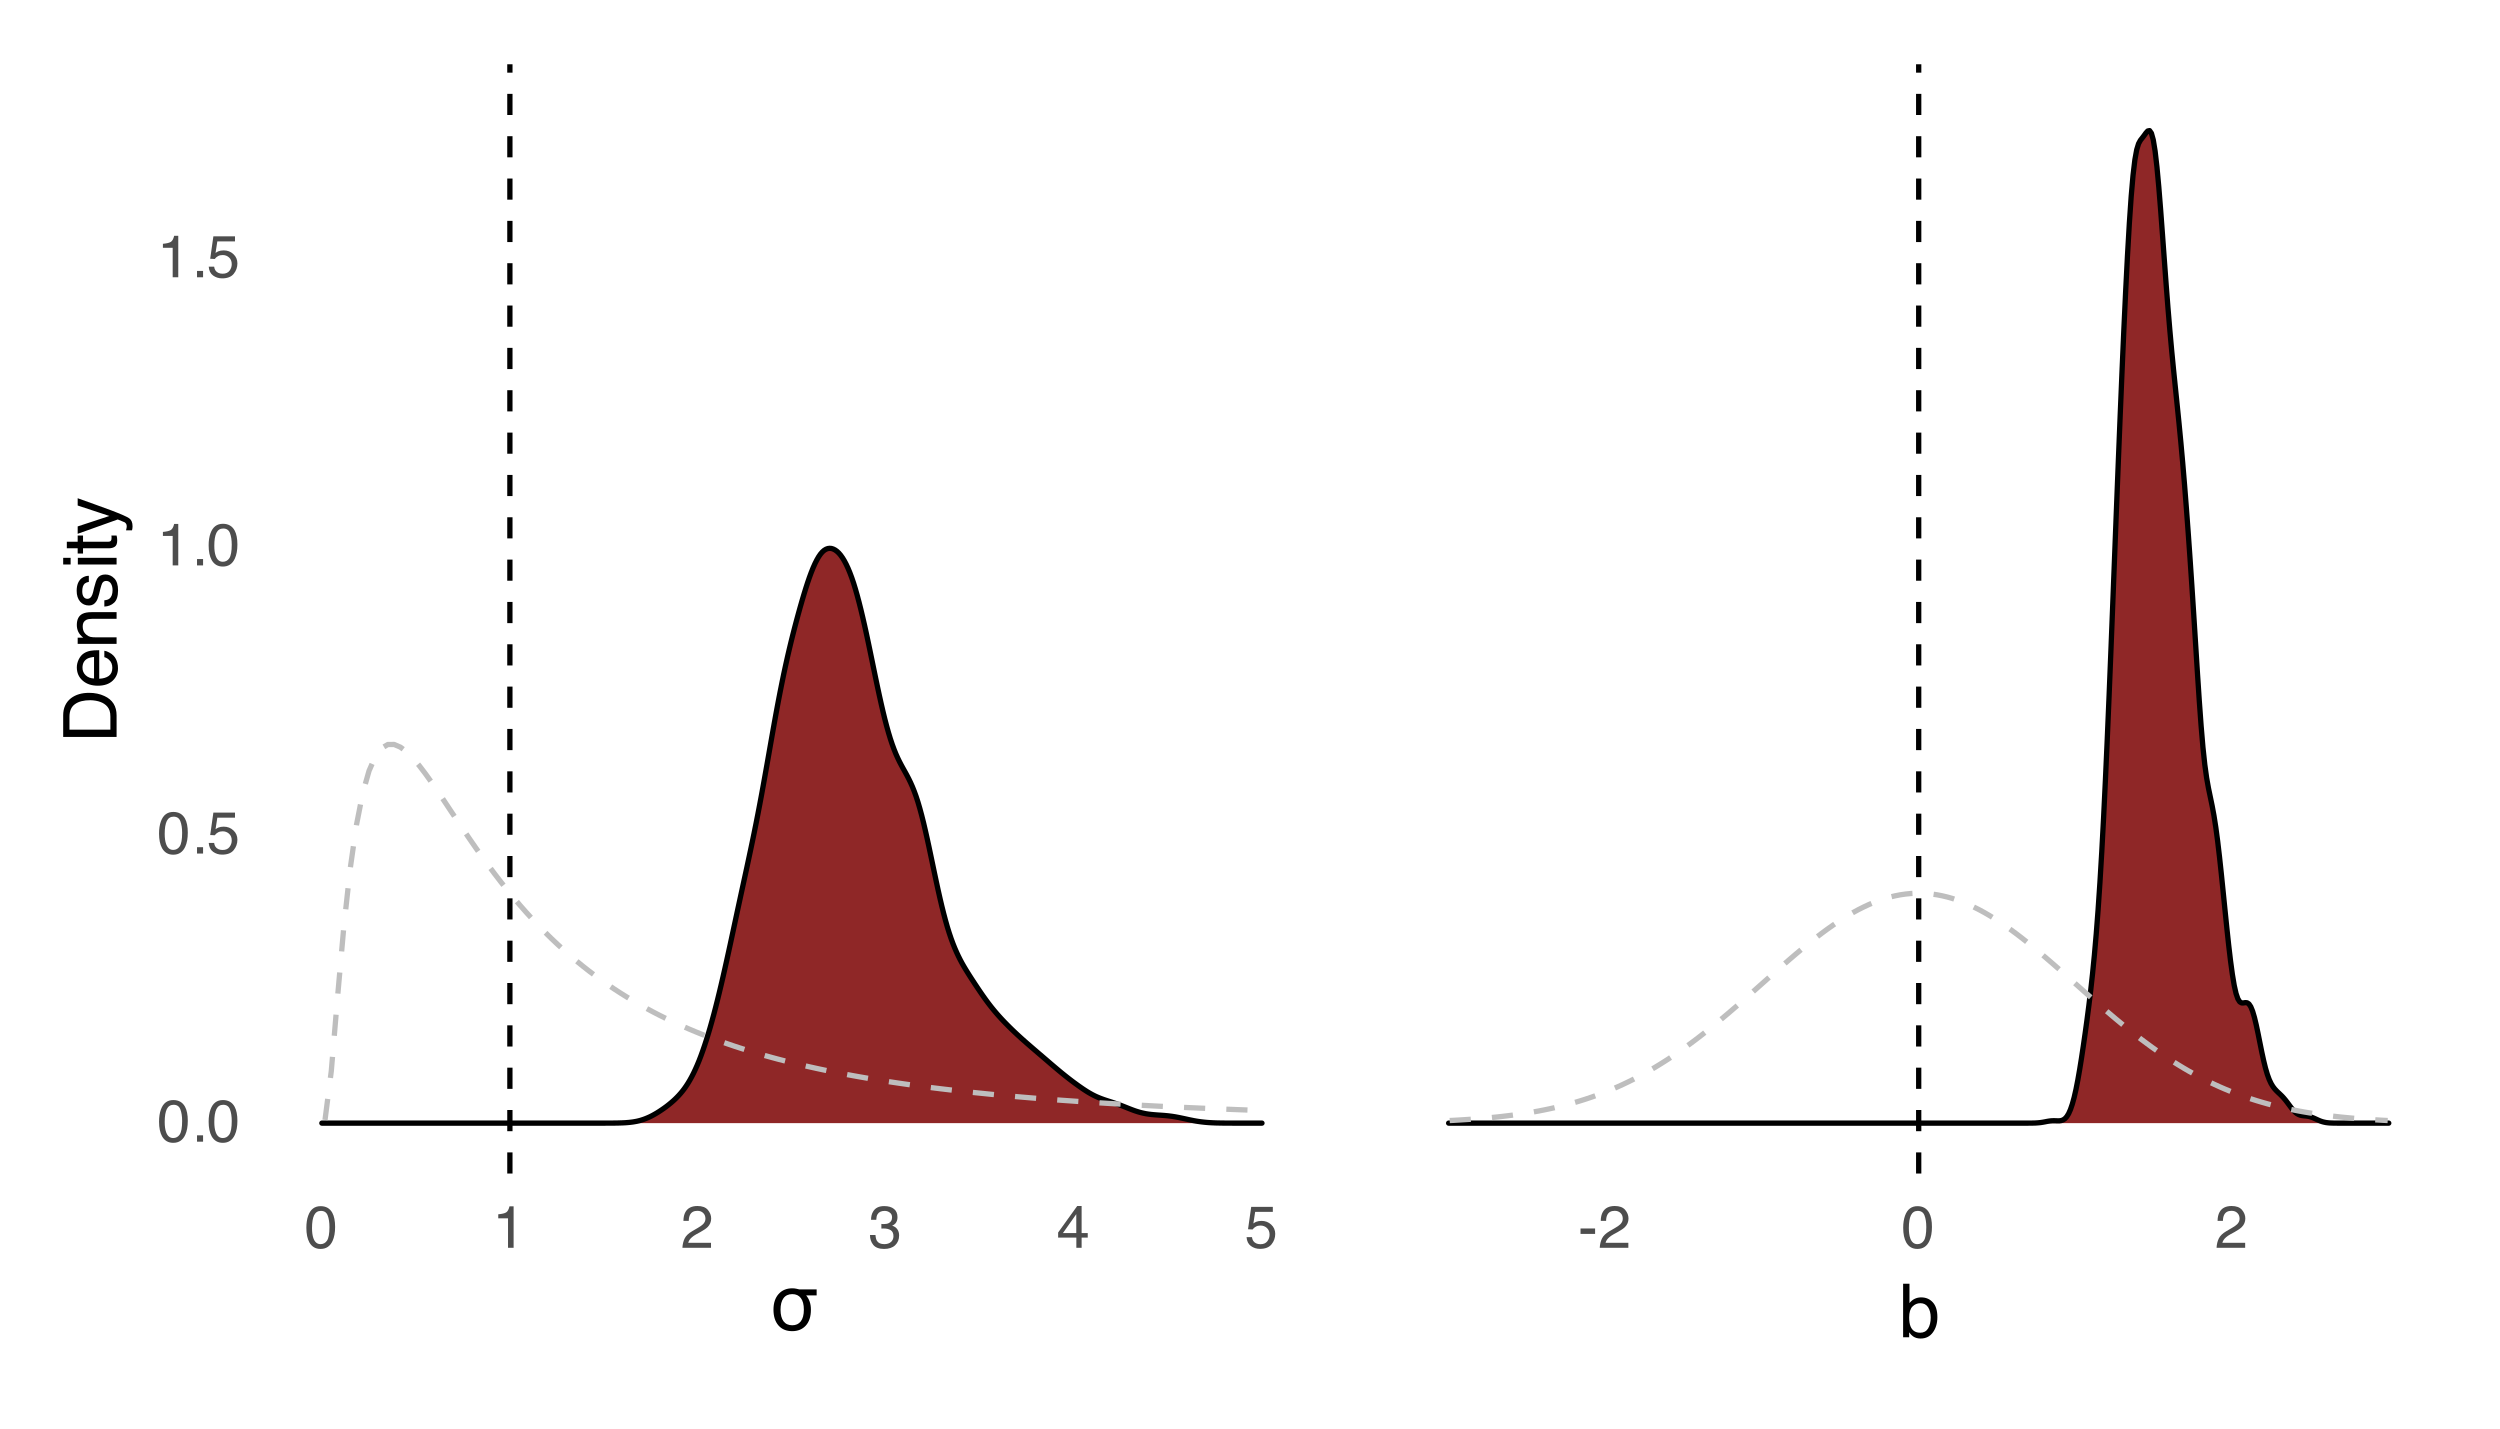 <?xml version="1.0" encoding="UTF-8"?>
<svg xmlns="http://www.w3.org/2000/svg" xmlns:xlink="http://www.w3.org/1999/xlink" width="504pt" height="288pt" viewBox="0 0 504 288" version="1.1">
<defs>
<g>
<symbol overflow="visible" id="glyph0-0">
<path style="stroke:none;" d="M 0.391 0 L 0.391 -8.609 L 7.219 -8.609 L 7.219 0 Z M 6.141 -1.078 L 6.141 -7.531 L 1.469 -7.531 L 1.469 -1.078 Z M 6.141 -1.078 "/>
</symbol>
<symbol overflow="visible" id="glyph0-1">
<path style="stroke:none;" d="M 3.25 -8.391 C 4.332 -8.391 5.117 -7.941 5.609 -7.047 C 5.984 -6.359 6.172 -5.41 6.172 -4.203 C 6.172 -3.066 6 -2.125 5.656 -1.375 C 5.164 -0.301 4.359 0.234 3.234 0.234 C 2.234 0.234 1.484 -0.203 0.984 -1.078 C 0.578 -1.816 0.375 -2.801 0.375 -4.031 C 0.375 -4.977 0.5 -5.797 0.75 -6.484 C 1.207 -7.754 2.039 -8.391 3.25 -8.391 Z M 3.234 -0.734 C 3.785 -0.734 4.223 -0.973 4.547 -1.453 C 4.867 -1.941 5.031 -2.848 5.031 -4.172 C 5.031 -5.117 4.91 -5.898 4.672 -6.516 C 4.441 -7.129 3.988 -7.438 3.312 -7.438 C 2.688 -7.438 2.227 -7.145 1.938 -6.562 C 1.656 -5.977 1.516 -5.117 1.516 -3.984 C 1.516 -3.129 1.609 -2.441 1.797 -1.922 C 2.078 -1.129 2.555 -0.734 3.234 -0.734 Z M 3.234 -0.734 "/>
</symbol>
<symbol overflow="visible" id="glyph0-2">
<path style="stroke:none;" d="M 1.031 -1.281 L 2.25 -1.281 L 2.25 0 L 1.031 0 Z M 1.031 -1.281 "/>
</symbol>
<symbol overflow="visible" id="glyph0-3">
<path style="stroke:none;" d="M 1.484 -2.141 C 1.555 -1.535 1.836 -1.117 2.328 -0.891 C 2.578 -0.773 2.863 -0.719 3.188 -0.719 C 3.812 -0.719 4.273 -0.914 4.578 -1.312 C 4.879 -1.707 5.031 -2.148 5.031 -2.641 C 5.031 -3.223 4.848 -3.676 4.484 -4 C 4.129 -4.32 3.703 -4.484 3.203 -4.484 C 2.836 -4.484 2.523 -4.41 2.266 -4.266 C 2.004 -4.129 1.785 -3.938 1.609 -3.688 L 0.688 -3.734 L 1.328 -8.25 L 5.688 -8.25 L 5.688 -7.234 L 2.125 -7.234 L 1.766 -4.906 C 1.961 -5.051 2.148 -5.16 2.328 -5.234 C 2.641 -5.359 3 -5.422 3.406 -5.422 C 4.176 -5.422 4.828 -5.172 5.359 -4.672 C 5.898 -4.18 6.172 -3.555 6.172 -2.797 C 6.172 -2.004 5.922 -1.301 5.422 -0.688 C 4.93 -0.082 4.148 0.219 3.078 0.219 C 2.398 0.219 1.797 0.023 1.266 -0.359 C 0.742 -0.742 0.453 -1.336 0.391 -2.141 Z M 1.484 -2.141 "/>
</symbol>
<symbol overflow="visible" id="glyph0-4">
<path style="stroke:none;" d="M 1.156 -5.938 L 1.156 -6.75 C 1.914 -6.82 2.441 -6.945 2.734 -7.125 C 3.035 -7.301 3.266 -7.711 3.422 -8.359 L 4.25 -8.359 L 4.25 0 L 3.125 0 L 3.125 -5.938 Z M 1.156 -5.938 "/>
</symbol>
<symbol overflow="visible" id="glyph0-5">
<path style="stroke:none;" d="M 0.375 0 C 0.414 -0.719 0.566 -1.344 0.828 -1.875 C 1.086 -2.414 1.594 -2.906 2.344 -3.344 L 3.469 -4 C 3.969 -4.289 4.32 -4.539 4.531 -4.75 C 4.852 -5.07 5.016 -5.441 5.016 -5.859 C 5.016 -6.348 4.863 -6.734 4.562 -7.016 C 4.27 -7.305 3.883 -7.453 3.406 -7.453 C 2.676 -7.453 2.176 -7.18 1.906 -6.641 C 1.75 -6.336 1.664 -5.93 1.656 -5.422 L 0.578 -5.422 C 0.586 -6.148 0.723 -6.742 0.984 -7.203 C 1.441 -8.016 2.25 -8.422 3.406 -8.422 C 4.363 -8.422 5.062 -8.16 5.5 -7.641 C 5.945 -7.117 6.172 -6.539 6.172 -5.906 C 6.172 -5.238 5.938 -4.664 5.469 -4.188 C 5.195 -3.906 4.707 -3.566 4 -3.172 L 3.188 -2.734 C 2.812 -2.523 2.516 -2.32 2.297 -2.125 C 1.898 -1.789 1.648 -1.414 1.547 -1 L 6.141 -1 L 6.141 0 Z M 0.375 0 "/>
</symbol>
<symbol overflow="visible" id="glyph0-6">
<path style="stroke:none;" d="M 3.125 0.234 C 2.125 0.234 1.398 -0.035 0.953 -0.578 C 0.504 -1.129 0.281 -1.797 0.281 -2.578 L 1.391 -2.578 C 1.43 -2.035 1.531 -1.641 1.688 -1.391 C 1.969 -0.953 2.461 -0.734 3.172 -0.734 C 3.734 -0.734 4.18 -0.879 4.516 -1.172 C 4.848 -1.473 5.016 -1.859 5.016 -2.328 C 5.016 -2.898 4.836 -3.301 4.484 -3.531 C 4.129 -3.77 3.641 -3.891 3.016 -3.891 C 2.941 -3.891 2.867 -3.883 2.797 -3.875 C 2.723 -3.875 2.648 -3.875 2.578 -3.875 L 2.578 -4.812 C 2.691 -4.789 2.785 -4.781 2.859 -4.781 C 2.93 -4.781 3.008 -4.781 3.094 -4.781 C 3.488 -4.781 3.812 -4.844 4.062 -4.969 C 4.508 -5.188 4.734 -5.578 4.734 -6.141 C 4.734 -6.555 4.582 -6.875 4.281 -7.094 C 3.988 -7.32 3.645 -7.438 3.25 -7.438 C 2.551 -7.438 2.066 -7.203 1.797 -6.734 C 1.648 -6.484 1.566 -6.117 1.547 -5.641 L 0.5 -5.641 C 0.5 -6.266 0.625 -6.797 0.875 -7.234 C 1.301 -8.016 2.055 -8.406 3.141 -8.406 C 3.992 -8.406 4.656 -8.211 5.125 -7.828 C 5.594 -7.453 5.828 -6.898 5.828 -6.172 C 5.828 -5.66 5.691 -5.242 5.422 -4.922 C 5.242 -4.723 5.02 -4.566 4.75 -4.453 C 5.188 -4.328 5.531 -4.094 5.781 -3.75 C 6.031 -3.406 6.156 -2.984 6.156 -2.484 C 6.156 -1.68 5.891 -1.023 5.359 -0.516 C 4.836 -0.016 4.094 0.234 3.125 0.234 Z M 3.125 0.234 "/>
</symbol>
<symbol overflow="visible" id="glyph0-7">
<path style="stroke:none;" d="M 3.969 -2.969 L 3.969 -6.781 L 1.281 -2.969 Z M 3.984 0 L 3.984 -2.047 L 0.312 -2.047 L 0.312 -3.078 L 4.156 -8.422 L 5.047 -8.422 L 5.047 -2.969 L 6.281 -2.969 L 6.281 -2.047 L 5.047 -2.047 L 5.047 0 Z M 3.984 0 "/>
</symbol>
<symbol overflow="visible" id="glyph0-8">
<path style="stroke:none;" d="M 0.5 -3.891 L 3.438 -3.891 L 3.438 -2.797 L 0.5 -2.797 Z M 0.5 -3.891 "/>
</symbol>
<symbol overflow="visible" id="glyph1-0">
<path style="stroke:none;" d="M 1.875 0 L 1.875 -11.25 L 13.125 -11.25 L 13.125 0 Z M 2.812 -0.938 L 12.188 -0.938 L 12.188 -10.312 L 2.812 -10.312 Z M 2.812 -0.938 "/>
</symbol>
<symbol overflow="visible" id="glyph1-1">
<path style="stroke:none;" d="M 8.328 -4.094 C 8.328 -2.719 7.984 -1.648 7.297 -0.891 C 6.609 -0.141 5.695 0.234 4.562 0.234 C 3.383 0.234 2.457 -0.148 1.781 -0.922 C 1.113 -1.703 0.781 -2.758 0.781 -4.094 C 0.781 -5.426 1.125 -6.477 1.812 -7.25 C 2.5 -8.02 3.422 -8.406 4.578 -8.406 C 4.848 -8.406 5.109 -8.379 5.359 -8.328 C 5.617 -8.273 5.82 -8.227 5.969 -8.188 L 9.484 -8.188 L 9.484 -6.969 L 7.375 -6.969 C 7.676 -6.613 7.91 -6.195 8.078 -5.719 C 8.242 -5.25 8.328 -4.707 8.328 -4.094 Z M 6.906 -4.094 C 6.906 -5.133 6.703 -5.914 6.297 -6.438 C 5.898 -6.969 5.328 -7.234 4.578 -7.234 C 3.797 -7.234 3.203 -6.957 2.797 -6.406 C 2.398 -5.863 2.203 -5.094 2.203 -4.094 C 2.203 -3.07 2.406 -2.289 2.812 -1.75 C 3.219 -1.219 3.801 -0.953 4.562 -0.953 C 5.301 -0.953 5.875 -1.211 6.281 -1.734 C 6.695 -2.266 6.906 -3.051 6.906 -4.094 Z M 6.906 -4.094 "/>
</symbol>
<symbol overflow="visible" id="glyph2-0">
<path style="stroke:none;" d="M 0 -0.484 L -10.766 -0.484 L -10.766 -9.031 L 0 -9.031 Z M -1.344 -7.672 L -9.406 -7.672 L -9.406 -1.828 L -1.344 -1.828 Z M -1.344 -7.672 "/>
</symbol>
<symbol overflow="visible" id="glyph2-1">
<path style="stroke:none;" d="M -1.25 -5.281 C -1.25 -5.77 -1.301 -6.172 -1.406 -6.484 C -1.594 -7.055 -1.957 -7.52 -2.5 -7.875 C -2.938 -8.164 -3.492 -8.375 -4.172 -8.5 C -4.578 -8.57 -4.953 -8.609 -5.297 -8.609 C -6.629 -8.609 -7.66 -8.344 -8.391 -7.812 C -9.129 -7.289 -9.5 -6.441 -9.5 -5.266 L -9.5 -2.672 L -1.25 -2.672 Z M -10.766 -1.203 L -10.766 -5.562 C -10.766 -7.039 -10.238 -8.191 -9.188 -9.016 C -8.238 -9.734 -7.023 -10.094 -5.547 -10.094 C -4.398 -10.094 -3.367 -9.879 -2.453 -9.453 C -0.816 -8.703 0 -7.398 0 -5.547 L 0 -1.203 Z M -10.766 -1.203 "/>
</symbol>
<symbol overflow="visible" id="glyph2-2">
<path style="stroke:none;" d="M -8.016 -4.234 C -8.016 -4.785 -7.883 -5.32 -7.625 -5.844 C -7.363 -6.375 -7.023 -6.773 -6.609 -7.047 C -6.211 -7.305 -5.754 -7.484 -5.234 -7.578 C -4.867 -7.648 -4.289 -7.688 -3.5 -7.688 L -3.5 -1.938 C -2.707 -1.969 -2.066 -2.156 -1.578 -2.5 C -1.098 -2.852 -0.859 -3.398 -0.859 -4.141 C -0.859 -4.828 -1.086 -5.375 -1.547 -5.781 C -1.805 -6.02 -2.113 -6.188 -2.469 -6.281 L -2.469 -7.578 C -2.176 -7.547 -1.852 -7.43 -1.5 -7.234 C -1.145 -7.047 -0.852 -6.832 -0.625 -6.594 C -0.238 -6.188 0.02 -5.691 0.156 -5.109 C 0.238 -4.785 0.281 -4.426 0.281 -4.031 C 0.281 -3.051 -0.07 -2.223 -0.781 -1.547 C -1.5 -0.867 -2.492 -0.531 -3.766 -0.531 C -5.023 -0.531 -6.047 -0.867 -6.828 -1.547 C -7.617 -2.234 -8.016 -3.129 -8.016 -4.234 Z M -4.547 -6.328 C -5.117 -6.273 -5.578 -6.156 -5.922 -5.969 C -6.555 -5.602 -6.875 -5 -6.875 -4.156 C -6.875 -3.551 -6.656 -3.039 -6.219 -2.625 C -5.781 -2.219 -5.223 -2.004 -4.547 -1.984 Z M -8.031 -4.109 Z M -8.031 -4.109 "/>
</symbol>
<symbol overflow="visible" id="glyph2-3">
<path style="stroke:none;" d="M -7.844 -0.969 L -7.844 -2.219 L -6.734 -2.219 C -7.191 -2.594 -7.52 -2.984 -7.719 -3.391 C -7.914 -3.805 -8.016 -4.27 -8.016 -4.781 C -8.016 -5.895 -7.629 -6.645 -6.859 -7.031 C -6.43 -7.25 -5.82 -7.359 -5.031 -7.359 L 0 -7.359 L 0 -6.016 L -4.938 -6.016 C -5.414 -6.016 -5.801 -5.945 -6.094 -5.812 C -6.582 -5.57 -6.828 -5.145 -6.828 -4.531 C -6.828 -4.219 -6.797 -3.961 -6.734 -3.766 C -6.629 -3.398 -6.414 -3.082 -6.094 -2.812 C -5.832 -2.594 -5.562 -2.445 -5.281 -2.375 C -5.008 -2.312 -4.617 -2.281 -4.109 -2.281 L 0 -2.281 L 0 -0.969 Z M -8.031 -4.062 Z M -8.031 -4.062 "/>
</symbol>
<symbol overflow="visible" id="glyph2-4">
<path style="stroke:none;" d="M -2.469 -1.75 C -2.02 -1.789 -1.68 -1.898 -1.453 -2.078 C -1.023 -2.41 -0.812 -2.988 -0.812 -3.812 C -0.812 -4.301 -0.914 -4.727 -1.125 -5.094 C -1.344 -5.469 -1.672 -5.656 -2.109 -5.656 C -2.453 -5.656 -2.711 -5.504 -2.891 -5.203 C -2.992 -5.016 -3.117 -4.641 -3.266 -4.078 L -3.516 -3.031 C -3.68 -2.363 -3.867 -1.867 -4.078 -1.547 C -4.43 -0.984 -4.926 -0.703 -5.562 -0.703 C -6.301 -0.703 -6.898 -0.969 -7.359 -1.5 C -7.816 -2.039 -8.047 -2.758 -8.047 -3.656 C -8.047 -4.844 -7.703 -5.695 -7.016 -6.219 C -6.566 -6.539 -6.094 -6.695 -5.594 -6.688 L -5.594 -5.453 C -5.883 -5.422 -6.156 -5.316 -6.406 -5.141 C -6.75 -4.836 -6.922 -4.312 -6.922 -3.562 C -6.922 -3.062 -6.82 -2.68 -6.625 -2.422 C -6.438 -2.172 -6.188 -2.047 -5.875 -2.047 C -5.539 -2.047 -5.27 -2.211 -5.062 -2.547 C -4.938 -2.742 -4.828 -3.031 -4.734 -3.406 L -4.531 -4.281 C -4.301 -5.227 -4.078 -5.863 -3.859 -6.188 C -3.523 -6.695 -2.992 -6.953 -2.266 -6.953 C -1.566 -6.953 -0.961 -6.688 -0.453 -6.156 C 0.047 -5.633 0.297 -4.832 0.297 -3.75 C 0.297 -2.582 0.031 -1.754 -0.5 -1.266 C -1.031 -0.773 -1.688 -0.516 -2.469 -0.484 Z M -8.031 -3.703 Z M -8.031 -3.703 "/>
</symbol>
<symbol overflow="visible" id="glyph2-5">
<path style="stroke:none;" d="M -7.812 -0.969 L -7.812 -2.312 L 0 -2.312 L 0 -0.969 Z M -10.766 -0.969 L -10.766 -2.312 L -9.266 -2.312 L -9.266 -0.969 Z M -10.766 -0.969 "/>
</symbol>
<symbol overflow="visible" id="glyph2-6">
<path style="stroke:none;" d="M -10.031 -1.234 L -10.031 -2.562 L -7.844 -2.562 L -7.844 -3.812 L -6.766 -3.812 L -6.766 -2.562 L -1.641 -2.562 C -1.367 -2.562 -1.188 -2.656 -1.094 -2.844 C -1.039 -2.945 -1.016 -3.117 -1.016 -3.359 C -1.016 -3.422 -1.016 -3.488 -1.016 -3.562 C -1.023 -3.633 -1.035 -3.719 -1.047 -3.812 L 0 -3.812 C 0.039 -3.664 0.07 -3.508 0.094 -3.344 C 0.113 -3.176 0.125 -3 0.125 -2.812 C 0.125 -2.195 -0.031 -1.781 -0.344 -1.562 C -0.664 -1.344 -1.078 -1.234 -1.578 -1.234 L -6.766 -1.234 L -6.766 -0.172 L -7.844 -0.172 L -7.844 -1.234 Z M -10.031 -1.234 "/>
</symbol>
<symbol overflow="visible" id="glyph2-7">
<path style="stroke:none;" d="M -7.844 -5.859 L -7.844 -7.328 C -7.344 -7.141 -6.195 -6.727 -4.406 -6.094 C -3.051 -5.613 -1.953 -5.211 -1.109 -4.891 C 0.891 -4.129 2.109 -3.594 2.547 -3.281 C 2.992 -2.969 3.219 -2.426 3.219 -1.656 C 3.219 -1.477 3.207 -1.336 3.188 -1.234 C 3.176 -1.129 3.148 -1.004 3.109 -0.859 L 1.906 -0.859 C 1.969 -1.086 2.004 -1.254 2.016 -1.359 C 2.035 -1.461 2.047 -1.555 2.047 -1.641 C 2.047 -1.879 2.004 -2.055 1.922 -2.172 C 1.848 -2.285 1.754 -2.383 1.641 -2.469 C 1.598 -2.488 1.395 -2.57 1.031 -2.719 C 0.664 -2.875 0.398 -2.984 0.234 -3.047 L -7.844 -0.156 L -7.844 -1.641 L -1.453 -3.75 Z M -8.031 -3.75 Z M -8.031 -3.75 "/>
</symbol>
<symbol overflow="visible" id="glyph3-0">
<path style="stroke:none;" d="M 0.484 0 L 0.484 -10.766 L 9.031 -10.766 L 9.031 0 Z M 7.672 -1.344 L 7.672 -9.406 L 1.828 -9.406 L 1.828 -1.344 Z M 7.672 -1.344 "/>
</symbol>
<symbol overflow="visible" id="glyph3-1">
<path style="stroke:none;" d="M 0.859 -10.797 L 2.141 -10.797 L 2.141 -6.891 C 2.43 -7.266 2.773 -7.551 3.172 -7.75 C 3.578 -7.945 4.016 -8.047 4.484 -8.047 C 5.461 -8.047 6.254 -7.707 6.859 -7.031 C 7.461 -6.363 7.766 -5.379 7.766 -4.078 C 7.766 -2.836 7.461 -1.805 6.859 -0.984 C 6.266 -0.16 5.438 0.25 4.375 0.25 C 3.781 0.25 3.273 0.102 2.859 -0.188 C 2.617 -0.352 2.359 -0.625 2.078 -1 L 2.078 0 L 0.859 0 Z M 4.297 -0.922 C 5.004 -0.922 5.535 -1.203 5.891 -1.766 C 6.242 -2.328 6.422 -3.07 6.422 -4 C 6.422 -4.832 6.242 -5.52 5.891 -6.062 C 5.535 -6.602 5.016 -6.875 4.328 -6.875 C 3.723 -6.875 3.195 -6.648 2.75 -6.203 C 2.301 -5.754 2.078 -5.02 2.078 -4 C 2.078 -3.27 2.164 -2.676 2.344 -2.219 C 2.695 -1.352 3.348 -0.922 4.297 -0.922 Z M 4.297 -0.922 "/>
</symbol>
</g>
<clipPath id="clip1">
  <path d="M 102 12.953 L 104 12.953 L 104 236.59 L 102 236.59 Z M 102 12.953 "/>
</clipPath>
<clipPath id="clip2">
  <path d="M 386 12.953 L 388 12.953 L 388 236.59 L 386 236.59 Z M 386 12.953 "/>
</clipPath>
</defs>
<g id="surface119">
<rect x="0" y="0" width="504" height="288" style="fill:rgb(100%,100%,100%);fill-opacity:1;stroke:none;"/>
<rect x="0" y="0" width="504" height="288" style="fill:rgb(100%,100%,100%);fill-opacity:1;stroke:none;"/>
<path style="fill:none;stroke-width:1.067;stroke-linecap:round;stroke-linejoin:round;stroke:rgb(100%,100%,100%);stroke-opacity:1;stroke-miterlimit:10;" d="M 0 288 L 504 288 L 504 0 L 0 0 Z M 0 288 "/>
<g clip-path="url(#clip1)" clip-rule="nonzero">
<path style="fill:none;stroke-width:1.067;stroke-linecap:butt;stroke-linejoin:round;stroke:rgb(0%,0%,0%);stroke-opacity:1;stroke-dasharray:4.268,4.268;stroke-miterlimit:10;" d="M 102.793 236.586 L 102.793 12.953 "/>
</g>
<path style=" stroke:none;fill-rule:nonzero;fill:rgb(56.078%,15.294%,15.294%);fill-opacity:1;" d="M 64.887 226.422 L 122.004 226.422 L 122.375 226.418 L 123.117 226.418 L 124.23 226.406 L 124.602 226.398 L 125.344 226.375 L 125.715 226.359 L 126.086 226.34 L 126.457 226.312 L 126.828 226.281 L 127.199 226.238 L 127.57 226.191 L 127.941 226.129 L 128.312 226.062 L 128.684 225.977 L 129.055 225.883 L 129.422 225.77 L 129.793 225.648 L 130.164 225.508 L 130.535 225.355 L 130.906 225.191 L 131.277 225.012 L 131.648 224.816 L 132.02 224.609 L 132.391 224.391 L 132.762 224.16 L 133.133 223.918 L 133.504 223.668 L 133.875 223.41 L 134.246 223.141 L 134.617 222.859 L 134.988 222.562 L 135.359 222.254 L 135.73 221.93 L 136.102 221.586 L 136.469 221.223 L 136.84 220.836 L 137.211 220.418 L 137.582 219.973 L 137.953 219.488 L 138.324 218.957 L 138.695 218.387 L 139.066 217.766 L 139.438 217.094 L 139.809 216.371 L 140.18 215.59 L 140.551 214.754 L 140.922 213.859 L 141.293 212.895 L 141.664 211.871 L 142.035 210.793 L 142.406 209.652 L 142.777 208.457 L 143.148 207.207 L 143.516 205.902 L 143.887 204.547 L 144.258 203.133 L 144.629 201.668 L 145 200.156 L 145.371 198.602 L 145.742 197.012 L 146.113 195.383 L 146.484 193.723 L 146.855 192.035 L 147.227 190.332 L 147.969 186.887 L 148.711 183.434 L 149.453 180.004 L 149.824 178.297 L 150.195 176.594 L 150.566 174.887 L 150.934 173.164 L 151.305 171.426 L 151.676 169.66 L 152.047 167.859 L 152.418 166.02 L 152.789 164.129 L 153.16 162.195 L 153.531 160.211 L 153.902 158.176 L 154.273 156.105 L 154.645 154.012 L 155.016 151.902 L 155.387 149.789 L 155.758 147.684 L 156.129 145.605 L 156.5 143.566 L 156.871 141.578 L 157.242 139.652 L 157.613 137.789 L 157.98 135.992 L 158.352 134.266 L 158.723 132.598 L 159.094 130.996 L 159.465 129.449 L 159.836 127.957 L 160.207 126.512 L 160.578 125.105 L 160.949 123.734 L 161.32 122.402 L 161.691 121.109 L 162.062 119.855 L 162.434 118.648 L 162.805 117.492 L 163.176 116.414 L 163.547 115.406 L 163.918 114.48 L 164.289 113.645 L 164.66 112.906 L 165.027 112.266 L 165.398 111.723 L 165.77 111.285 L 166.141 110.957 L 166.512 110.727 L 166.883 110.59 L 167.254 110.543 L 167.625 110.574 L 167.996 110.691 L 168.367 110.883 L 168.738 111.152 L 169.109 111.5 L 169.48 111.938 L 169.852 112.461 L 170.223 113.07 L 170.594 113.773 L 170.965 114.566 L 171.336 115.461 L 171.707 116.449 L 172.078 117.539 L 172.445 118.738 L 172.816 120.039 L 173.188 121.43 L 173.559 122.906 L 173.93 124.465 L 174.301 126.09 L 174.672 127.777 L 175.043 129.512 L 175.414 131.289 L 175.785 133.086 L 176.156 134.891 L 176.527 136.684 L 176.898 138.449 L 177.27 140.176 L 177.641 141.848 L 178.012 143.453 L 178.383 144.977 L 178.754 146.395 L 179.125 147.715 L 179.492 148.93 L 179.863 150.039 L 180.234 151.051 L 180.605 151.973 L 180.977 152.805 L 181.348 153.57 L 181.719 154.281 L 182.09 154.957 L 182.461 155.621 L 182.832 156.301 L 183.203 157.012 L 183.574 157.777 L 183.945 158.613 L 184.316 159.539 L 184.688 160.562 L 185.059 161.707 L 185.43 162.969 L 185.801 164.34 L 186.172 165.816 L 186.539 167.383 L 186.91 169.027 L 187.281 170.734 L 187.652 172.488 L 188.395 176.035 L 188.766 177.781 L 189.137 179.488 L 189.508 181.133 L 189.879 182.707 L 190.25 184.195 L 190.621 185.594 L 190.992 186.898 L 191.363 188.09 L 191.734 189.191 L 192.105 190.199 L 192.477 191.129 L 192.848 191.984 L 193.219 192.773 L 193.59 193.512 L 193.957 194.199 L 194.328 194.848 L 194.699 195.469 L 195.07 196.07 L 195.441 196.66 L 195.812 197.238 L 196.184 197.809 L 196.555 198.375 L 196.926 198.934 L 197.297 199.488 L 197.668 200.035 L 198.039 200.574 L 198.41 201.102 L 198.781 201.617 L 199.152 202.121 L 199.523 202.609 L 199.895 203.086 L 200.266 203.543 L 200.637 203.988 L 201.004 204.418 L 201.375 204.836 L 201.746 205.246 L 202.117 205.645 L 202.488 206.035 L 203.23 206.793 L 203.602 207.16 L 203.973 207.523 L 204.344 207.879 L 204.715 208.23 L 205.086 208.578 L 205.828 209.258 L 206.199 209.59 L 206.941 210.246 L 207.312 210.566 L 207.684 210.891 L 208.051 211.207 L 208.422 211.527 L 208.793 211.844 L 209.164 212.164 L 210.277 213.113 L 210.648 213.434 L 211.02 213.75 L 211.762 214.391 L 212.504 215.023 L 213.246 215.648 L 213.988 216.266 L 214.359 216.566 L 214.73 216.863 L 215.102 217.156 L 215.469 217.445 L 215.84 217.73 L 216.211 218.012 L 216.582 218.289 L 217.324 218.828 L 217.695 219.09 L 218.066 219.348 L 218.438 219.602 L 218.809 219.844 L 219.18 220.082 L 219.551 220.305 L 219.922 220.516 L 220.293 220.719 L 220.664 220.906 L 221.035 221.082 L 221.406 221.242 L 221.777 221.395 L 222.148 221.535 L 222.516 221.668 L 222.887 221.793 L 223.629 222.035 L 224 222.152 L 224.371 222.273 L 224.742 222.398 L 225.113 222.527 L 225.484 222.66 L 225.855 222.797 L 226.598 223.086 L 227.711 223.531 L 228.453 223.812 L 228.824 223.945 L 229.195 224.066 L 229.562 224.18 L 229.934 224.285 L 230.305 224.375 L 230.676 224.457 L 231.047 224.531 L 231.418 224.59 L 231.789 224.641 L 232.16 224.684 L 232.531 224.719 L 232.902 224.75 L 233.645 224.805 L 234.016 224.828 L 234.758 224.883 L 235.5 224.953 L 236.242 225.047 L 236.613 225.105 L 236.98 225.164 L 237.723 225.305 L 238.836 225.539 L 239.578 225.703 L 239.949 225.781 L 240.691 225.93 L 241.062 225.996 L 241.434 226.059 L 241.805 226.113 L 242.176 226.164 L 242.547 226.207 L 242.918 226.246 L 243.289 226.281 L 243.66 226.309 L 244.027 226.332 L 244.398 226.352 L 245.141 226.383 L 246.254 226.406 L 247.367 226.418 L 248.109 226.418 L 248.48 226.422 L 254.414 226.422 Z M 64.887 226.422 "/>
<path style="fill:none;stroke-width:1.067;stroke-linecap:round;stroke-linejoin:round;stroke:rgb(0%,0%,0%);stroke-opacity:1;stroke-miterlimit:10;" d="M 64.887 226.422 L 122.004 226.422 L 122.375 226.418 L 123.117 226.418 L 124.23 226.406 L 124.602 226.398 L 125.344 226.375 L 125.715 226.359 L 126.086 226.34 L 126.457 226.312 L 126.828 226.281 L 127.199 226.238 L 127.57 226.191 L 127.941 226.129 L 128.312 226.062 L 128.684 225.977 L 129.055 225.883 L 129.422 225.77 L 129.793 225.648 L 130.164 225.508 L 130.535 225.355 L 130.906 225.191 L 131.277 225.012 L 131.648 224.816 L 132.02 224.609 L 132.391 224.391 L 132.762 224.16 L 133.133 223.918 L 133.504 223.668 L 133.875 223.41 L 134.246 223.141 L 134.617 222.859 L 134.988 222.562 L 135.359 222.254 L 135.73 221.93 L 136.102 221.586 L 136.469 221.223 L 136.84 220.836 L 137.211 220.418 L 137.582 219.973 L 137.953 219.488 L 138.324 218.957 L 138.695 218.387 L 139.066 217.766 L 139.438 217.094 L 139.809 216.371 L 140.18 215.59 L 140.551 214.754 L 140.922 213.859 L 141.293 212.895 L 141.664 211.871 L 142.035 210.793 L 142.406 209.652 L 142.777 208.457 L 143.148 207.207 L 143.516 205.902 L 143.887 204.547 L 144.258 203.133 L 144.629 201.668 L 145 200.156 L 145.371 198.602 L 145.742 197.012 L 146.113 195.383 L 146.484 193.723 L 146.855 192.035 L 147.227 190.332 L 147.969 186.887 L 148.711 183.434 L 149.453 180.004 L 149.824 178.297 L 150.195 176.594 L 150.566 174.887 L 150.934 173.164 L 151.305 171.426 L 151.676 169.66 L 152.047 167.859 L 152.418 166.02 L 152.789 164.129 L 153.16 162.195 L 153.531 160.211 L 153.902 158.176 L 154.273 156.105 L 154.645 154.012 L 155.016 151.902 L 155.387 149.789 L 155.758 147.684 L 156.129 145.605 L 156.5 143.566 L 156.871 141.578 L 157.242 139.652 L 157.613 137.789 L 157.98 135.992 L 158.352 134.266 L 158.723 132.598 L 159.094 130.996 L 159.465 129.449 L 159.836 127.957 L 160.207 126.512 L 160.578 125.105 L 160.949 123.734 L 161.32 122.402 L 161.691 121.109 L 162.062 119.855 L 162.434 118.648 L 162.805 117.492 L 163.176 116.414 L 163.547 115.406 L 163.918 114.48 L 164.289 113.645 L 164.66 112.906 L 165.027 112.266 L 165.398 111.723 L 165.77 111.285 L 166.141 110.957 L 166.512 110.727 L 166.883 110.59 L 167.254 110.543 L 167.625 110.574 L 167.996 110.691 L 168.367 110.883 L 168.738 111.152 L 169.109 111.5 L 169.48 111.938 L 169.852 112.461 L 170.223 113.07 L 170.594 113.773 L 170.965 114.566 L 171.336 115.461 L 171.707 116.449 L 172.078 117.539 L 172.445 118.738 L 172.816 120.039 L 173.188 121.43 L 173.559 122.906 L 173.93 124.465 L 174.301 126.09 L 174.672 127.777 L 175.043 129.512 L 175.414 131.289 L 175.785 133.086 L 176.156 134.891 L 176.527 136.684 L 176.898 138.449 L 177.27 140.176 L 177.641 141.848 L 178.012 143.453 L 178.383 144.977 L 178.754 146.395 L 179.125 147.715 L 179.492 148.93 L 179.863 150.039 L 180.234 151.051 L 180.605 151.973 L 180.977 152.805 L 181.348 153.57 L 181.719 154.281 L 182.09 154.957 L 182.461 155.621 L 182.832 156.301 L 183.203 157.012 L 183.574 157.777 L 183.945 158.613 L 184.316 159.539 L 184.688 160.562 L 185.059 161.707 L 185.43 162.969 L 185.801 164.34 L 186.172 165.816 L 186.539 167.383 L 186.91 169.027 L 187.281 170.734 L 187.652 172.488 L 188.395 176.035 L 188.766 177.781 L 189.137 179.488 L 189.508 181.133 L 189.879 182.707 L 190.25 184.195 L 190.621 185.594 L 190.992 186.898 L 191.363 188.09 L 191.734 189.191 L 192.105 190.199 L 192.477 191.129 L 192.848 191.984 L 193.219 192.773 L 193.59 193.512 L 193.957 194.199 L 194.328 194.848 L 194.699 195.469 L 195.07 196.07 L 195.441 196.66 L 195.812 197.238 L 196.184 197.809 L 196.555 198.375 L 196.926 198.934 L 197.297 199.488 L 197.668 200.035 L 198.039 200.574 L 198.41 201.102 L 198.781 201.617 L 199.152 202.121 L 199.523 202.609 L 199.895 203.086 L 200.266 203.543 L 200.637 203.988 L 201.004 204.418 L 201.375 204.836 L 201.746 205.246 L 202.117 205.645 L 202.488 206.035 L 203.23 206.793 L 203.602 207.16 L 203.973 207.523 L 204.344 207.879 L 204.715 208.23 L 205.086 208.578 L 205.828 209.258 L 206.199 209.59 L 206.941 210.246 L 207.312 210.566 L 207.684 210.891 L 208.051 211.207 L 208.422 211.527 L 208.793 211.844 L 209.164 212.164 L 210.277 213.113 L 210.648 213.434 L 211.02 213.75 L 211.762 214.391 L 212.504 215.023 L 213.246 215.648 L 213.988 216.266 L 214.359 216.566 L 214.73 216.863 L 215.102 217.156 L 215.469 217.445 L 215.84 217.73 L 216.211 218.012 L 216.582 218.289 L 217.324 218.828 L 217.695 219.09 L 218.066 219.348 L 218.438 219.602 L 218.809 219.844 L 219.18 220.082 L 219.551 220.305 L 219.922 220.516 L 220.293 220.719 L 220.664 220.906 L 221.035 221.082 L 221.406 221.242 L 221.777 221.395 L 222.148 221.535 L 222.516 221.668 L 222.887 221.793 L 223.629 222.035 L 224 222.152 L 224.371 222.273 L 224.742 222.398 L 225.113 222.527 L 225.484 222.66 L 225.855 222.797 L 226.598 223.086 L 227.711 223.531 L 228.453 223.812 L 228.824 223.945 L 229.195 224.066 L 229.562 224.18 L 229.934 224.285 L 230.305 224.375 L 230.676 224.457 L 231.047 224.531 L 231.418 224.59 L 231.789 224.641 L 232.16 224.684 L 232.531 224.719 L 232.902 224.75 L 233.645 224.805 L 234.016 224.828 L 234.758 224.883 L 235.5 224.953 L 236.242 225.047 L 236.613 225.105 L 236.98 225.164 L 237.723 225.305 L 238.836 225.539 L 239.578 225.703 L 239.949 225.781 L 240.691 225.93 L 241.062 225.996 L 241.434 226.059 L 241.805 226.113 L 242.176 226.164 L 242.547 226.207 L 242.918 226.246 L 243.289 226.281 L 243.66 226.309 L 244.027 226.332 L 244.398 226.352 L 245.141 226.383 L 246.254 226.406 L 247.367 226.418 L 248.109 226.418 L 248.48 226.422 L 254.414 226.422 "/>
<path style="fill:none;stroke-width:1.067;stroke-linecap:butt;stroke-linejoin:round;stroke:rgb(74.51%,74.51%,74.51%);stroke-opacity:1;stroke-dasharray:4.268,4.268;stroke-miterlimit:10;" d="M 65.523 225.777 L 66.789 215.922 L 68.059 200.922 L 69.324 186.754 L 70.594 175.172 L 71.859 166.324 L 73.129 159.883 L 74.395 155.41 L 75.664 152.508 L 76.934 150.824 L 78.199 150.09 L 79.469 150.086 L 80.734 150.633 L 82.004 151.594 L 83.27 152.871 L 84.539 154.375 L 85.805 156.039 L 87.074 157.82 L 88.34 159.668 L 89.609 161.562 L 90.875 163.473 L 92.145 165.379 L 93.414 167.273 L 94.68 169.141 L 95.949 170.973 L 97.215 172.762 L 98.484 174.508 L 99.75 176.207 L 101.02 177.855 L 102.285 179.453 L 103.555 180.996 L 104.82 182.488 L 106.09 183.93 L 107.359 185.324 L 108.625 186.664 L 109.895 187.957 L 111.16 189.203 L 112.43 190.402 L 113.695 191.559 L 114.965 192.672 L 116.23 193.746 L 117.5 194.777 L 118.766 195.77 L 120.035 196.727 L 121.301 197.648 L 122.57 198.535 L 123.84 199.391 L 125.105 200.211 L 126.375 201.004 L 127.641 201.766 L 128.91 202.504 L 130.176 203.211 L 131.445 203.895 L 132.711 204.555 L 133.98 205.188 L 135.246 205.801 L 136.516 206.391 L 137.781 206.961 L 139.051 207.512 L 140.32 208.043 L 141.586 208.555 L 142.855 209.051 L 144.121 209.527 L 145.391 209.988 L 146.656 210.434 L 147.926 210.867 L 149.191 211.281 L 150.461 211.684 L 151.727 212.074 L 152.996 212.453 L 154.262 212.816 L 155.531 213.168 L 156.801 213.512 L 158.066 213.84 L 159.336 214.16 L 160.602 214.469 L 161.871 214.77 L 163.137 215.062 L 164.406 215.344 L 165.672 215.617 L 166.941 215.883 L 168.207 216.137 L 169.477 216.387 L 170.742 216.629 L 172.012 216.863 L 173.281 217.09 L 174.547 217.309 L 175.816 217.523 L 177.082 217.73 L 178.352 217.934 L 179.617 218.129 L 180.887 218.32 L 182.152 218.504 L 183.422 218.684 L 184.688 218.859 L 185.957 219.027 L 187.223 219.195 L 188.492 219.355 L 189.762 219.512 L 191.027 219.66 L 192.297 219.809 L 193.562 219.953 L 194.832 220.094 L 196.098 220.23 L 197.367 220.359 L 198.633 220.488 L 199.902 220.617 L 201.168 220.738 L 202.438 220.855 L 203.703 220.973 L 204.973 221.086 L 206.242 221.195 L 207.508 221.301 L 208.777 221.406 L 210.043 221.508 L 211.312 221.609 L 212.578 221.703 L 213.848 221.801 L 215.113 221.891 L 216.383 221.98 L 217.648 222.07 L 218.918 222.152 L 220.184 222.238 L 221.453 222.32 L 222.723 222.398 L 223.988 222.477 L 225.258 222.551 L 226.523 222.625 L 227.793 222.699 L 229.059 222.77 L 230.328 222.836 L 231.594 222.902 L 232.863 222.969 L 234.129 223.035 L 235.398 223.098 L 236.664 223.156 L 237.934 223.219 L 239.203 223.277 L 240.469 223.332 L 241.738 223.387 L 243.004 223.441 L 244.273 223.496 L 245.539 223.551 L 246.809 223.602 L 248.074 223.648 L 249.344 223.699 L 250.609 223.746 L 251.879 223.793 L 253.145 223.84 L 254.414 223.883 "/>
<g style="fill:rgb(30.196%,30.196%,30.196%);fill-opacity:1;">
  <use xlink:href="#glyph0-1" x="31.688" y="230.162"/>
  <use xlink:href="#glyph0-2" x="38.688" y="230.162"/>
  <use xlink:href="#glyph0-1" x="41.688" y="230.162"/>
</g>
<g style="fill:rgb(30.196%,30.196%,30.196%);fill-opacity:1;">
  <use xlink:href="#glyph0-1" x="31.688" y="172.076"/>
  <use xlink:href="#glyph0-2" x="38.688" y="172.076"/>
  <use xlink:href="#glyph0-3" x="41.688" y="172.076"/>
</g>
<g style="fill:rgb(30.196%,30.196%,30.196%);fill-opacity:1;">
  <use xlink:href="#glyph0-4" x="31.688" y="113.986"/>
  <use xlink:href="#glyph0-2" x="38.688" y="113.986"/>
  <use xlink:href="#glyph0-1" x="41.688" y="113.986"/>
</g>
<g style="fill:rgb(30.196%,30.196%,30.196%);fill-opacity:1;">
  <use xlink:href="#glyph0-4" x="31.688" y="55.9"/>
  <use xlink:href="#glyph0-2" x="38.688" y="55.9"/>
  <use xlink:href="#glyph0-3" x="41.688" y="55.9"/>
</g>
<g style="fill:rgb(30.196%,30.196%,30.196%);fill-opacity:1;">
  <use xlink:href="#glyph0-1" x="61.387" y="251.553"/>
</g>
<g style="fill:rgb(30.196%,30.196%,30.196%);fill-opacity:1;">
  <use xlink:href="#glyph0-4" x="99.293" y="251.553"/>
</g>
<g style="fill:rgb(30.196%,30.196%,30.196%);fill-opacity:1;">
  <use xlink:href="#glyph0-5" x="137.199" y="251.553"/>
</g>
<g style="fill:rgb(30.196%,30.196%,30.196%);fill-opacity:1;">
  <use xlink:href="#glyph0-6" x="175.105" y="251.553"/>
</g>
<g style="fill:rgb(30.196%,30.196%,30.196%);fill-opacity:1;">
  <use xlink:href="#glyph0-7" x="213.008" y="251.553"/>
</g>
<g style="fill:rgb(30.196%,30.196%,30.196%);fill-opacity:1;">
  <use xlink:href="#glyph0-3" x="250.914" y="251.553"/>
</g>
<g style="fill:rgb(0%,0%,0%);fill-opacity:1;">
  <use xlink:href="#glyph1-1" x="155.152" y="268.128"/>
</g>
<g style="fill:rgb(0%,0%,0%);fill-opacity:1;">
  <use xlink:href="#glyph2-1" x="23.504" y="149.77"/>
  <use xlink:href="#glyph2-2" x="23.504" y="138.77"/>
  <use xlink:href="#glyph2-3" x="23.504" y="130.77"/>
  <use xlink:href="#glyph2-4" x="23.504" y="122.77"/>
  <use xlink:href="#glyph2-5" x="23.504" y="114.77"/>
  <use xlink:href="#glyph2-6" x="23.504" y="111.77"/>
  <use xlink:href="#glyph2-7" x="23.504" y="107.77"/>
</g>
<g clip-path="url(#clip2)" clip-rule="nonzero">
<path style="fill:none;stroke-width:1.067;stroke-linecap:butt;stroke-linejoin:round;stroke:rgb(0%,0%,0%);stroke-opacity:1;stroke-dasharray:4.268,4.268;stroke-miterlimit:10;" d="M 386.809 236.586 L 386.809 12.953 "/>
</g>
<path style=" stroke:none;fill-rule:nonzero;fill:rgb(56.078%,15.294%,15.294%);fill-opacity:1;" d="M 292.047 226.422 L 408.879 226.422 L 409.621 226.414 L 409.988 226.406 L 410.359 226.395 L 410.73 226.371 L 411.102 226.34 L 411.473 226.297 L 411.844 226.238 L 412.215 226.172 L 412.586 226.098 L 412.957 226.031 L 413.328 225.98 L 413.699 225.949 L 414.07 225.938 L 414.812 225.961 L 415.184 225.957 L 415.555 225.902 L 415.926 225.77 L 416.297 225.52 L 416.668 225.109 L 417.039 224.508 L 417.406 223.68 L 417.777 222.594 L 418.148 221.242 L 418.52 219.617 L 418.891 217.727 L 419.262 215.602 L 419.633 213.293 L 420.004 210.832 L 420.375 208.25 L 420.746 205.551 L 421.117 202.699 L 421.488 199.641 L 421.859 196.285 L 422.23 192.535 L 422.602 188.285 L 422.973 183.449 L 423.344 177.953 L 423.715 171.75 L 424.086 164.832 L 424.453 157.227 L 424.824 148.992 L 425.195 140.219 L 425.566 131.035 L 425.938 121.605 L 426.309 112.059 L 426.68 102.523 L 427.051 93.113 L 427.422 83.926 L 427.793 75.055 L 428.164 66.598 L 428.535 58.672 L 428.906 51.418 L 429.277 45.008 L 429.648 39.605 L 430.02 35.336 L 430.391 32.227 L 430.762 30.184 L 431.133 28.973 L 431.5 28.293 L 431.871 27.82 L 432.242 27.336 L 432.613 26.82 L 432.984 26.406 L 433.355 26.332 L 433.727 26.859 L 434.098 28.203 L 434.469 30.477 L 434.84 33.676 L 435.211 37.684 L 435.582 42.293 L 435.953 47.262 L 436.324 52.348 L 436.695 57.348 L 437.066 62.113 L 437.438 66.559 L 437.809 70.668 L 438.18 74.473 L 438.551 78.098 L 438.918 81.672 L 439.289 85.328 L 439.66 89.184 L 440.031 93.309 L 440.402 97.727 L 440.773 102.441 L 441.145 107.43 L 441.516 112.684 L 441.887 118.188 L 442.258 123.914 L 442.629 129.777 L 443 135.625 L 443.371 141.223 L 443.742 146.312 L 444.113 150.672 L 444.484 154.137 L 444.855 156.809 L 445.227 158.891 L 445.598 160.672 L 445.965 162.441 L 446.336 164.438 L 446.707 166.801 L 447.078 169.574 L 447.449 172.73 L 447.82 176.18 L 448.191 179.812 L 448.562 183.5 L 448.934 187.129 L 449.305 190.57 L 449.676 193.711 L 450.047 196.438 L 450.418 198.66 L 450.789 200.301 L 451.16 201.379 L 451.531 201.969 L 451.902 202.191 L 452.273 202.191 L 452.645 202.129 L 453.012 202.156 L 453.383 202.398 L 453.754 202.953 L 454.125 203.859 L 454.496 205.113 L 454.867 206.664 L 455.238 208.422 L 455.609 210.277 L 455.98 212.113 L 456.352 213.824 L 456.723 215.336 L 457.094 216.602 L 457.465 217.617 L 457.836 218.414 L 458.207 219.031 L 458.578 219.52 L 458.949 219.922 L 459.32 220.281 L 459.691 220.629 L 460.062 220.992 L 460.43 221.395 L 460.801 221.84 L 461.172 222.324 L 461.543 222.824 L 461.914 223.32 L 462.285 223.777 L 462.656 224.168 L 463.027 224.477 L 463.398 224.695 L 463.77 224.832 L 464.141 224.91 L 464.512 224.953 L 464.883 224.988 L 465.254 225.035 L 465.625 225.113 L 465.996 225.227 L 466.367 225.367 L 466.738 225.531 L 467.109 225.703 L 467.477 225.871 L 467.848 226.02 L 468.219 226.145 L 468.59 226.238 L 468.961 226.309 L 469.332 226.355 L 469.703 226.387 L 470.074 226.402 L 470.445 226.414 L 471.188 226.422 L 481.574 226.422 Z M 292.047 226.422 "/>
<path style="fill:none;stroke-width:1.067;stroke-linecap:round;stroke-linejoin:round;stroke:rgb(0%,0%,0%);stroke-opacity:1;stroke-miterlimit:10;" d="M 292.047 226.422 L 408.879 226.422 L 409.621 226.414 L 409.988 226.406 L 410.359 226.395 L 410.73 226.371 L 411.102 226.34 L 411.473 226.297 L 411.844 226.238 L 412.215 226.172 L 412.586 226.098 L 412.957 226.031 L 413.328 225.98 L 413.699 225.949 L 414.07 225.938 L 414.812 225.961 L 415.184 225.957 L 415.555 225.902 L 415.926 225.77 L 416.297 225.52 L 416.668 225.109 L 417.039 224.508 L 417.406 223.68 L 417.777 222.594 L 418.148 221.242 L 418.52 219.617 L 418.891 217.727 L 419.262 215.602 L 419.633 213.293 L 420.004 210.832 L 420.375 208.25 L 420.746 205.551 L 421.117 202.699 L 421.488 199.641 L 421.859 196.285 L 422.23 192.535 L 422.602 188.285 L 422.973 183.449 L 423.344 177.953 L 423.715 171.75 L 424.086 164.832 L 424.453 157.227 L 424.824 148.992 L 425.195 140.219 L 425.566 131.035 L 425.938 121.605 L 426.309 112.059 L 426.68 102.523 L 427.051 93.113 L 427.422 83.926 L 427.793 75.055 L 428.164 66.598 L 428.535 58.672 L 428.906 51.418 L 429.277 45.008 L 429.648 39.605 L 430.02 35.336 L 430.391 32.227 L 430.762 30.184 L 431.133 28.973 L 431.5 28.293 L 431.871 27.82 L 432.242 27.336 L 432.613 26.82 L 432.984 26.406 L 433.355 26.332 L 433.727 26.859 L 434.098 28.203 L 434.469 30.477 L 434.84 33.676 L 435.211 37.684 L 435.582 42.293 L 435.953 47.262 L 436.324 52.348 L 436.695 57.348 L 437.066 62.113 L 437.438 66.559 L 437.809 70.668 L 438.18 74.473 L 438.551 78.098 L 438.918 81.672 L 439.289 85.328 L 439.66 89.184 L 440.031 93.309 L 440.402 97.727 L 440.773 102.441 L 441.145 107.43 L 441.516 112.684 L 441.887 118.188 L 442.258 123.914 L 442.629 129.777 L 443 135.625 L 443.371 141.223 L 443.742 146.312 L 444.113 150.672 L 444.484 154.137 L 444.855 156.809 L 445.227 158.891 L 445.598 160.672 L 445.965 162.441 L 446.336 164.438 L 446.707 166.801 L 447.078 169.574 L 447.449 172.73 L 447.82 176.18 L 448.191 179.812 L 448.562 183.5 L 448.934 187.129 L 449.305 190.57 L 449.676 193.711 L 450.047 196.438 L 450.418 198.66 L 450.789 200.301 L 451.16 201.379 L 451.531 201.969 L 451.902 202.191 L 452.273 202.191 L 452.645 202.129 L 453.012 202.156 L 453.383 202.398 L 453.754 202.953 L 454.125 203.859 L 454.496 205.113 L 454.867 206.664 L 455.238 208.422 L 455.609 210.277 L 455.98 212.113 L 456.352 213.824 L 456.723 215.336 L 457.094 216.602 L 457.465 217.617 L 457.836 218.414 L 458.207 219.031 L 458.578 219.52 L 458.949 219.922 L 459.32 220.281 L 459.691 220.629 L 460.062 220.992 L 460.43 221.395 L 460.801 221.84 L 461.172 222.324 L 461.543 222.824 L 461.914 223.32 L 462.285 223.777 L 462.656 224.168 L 463.027 224.477 L 463.398 224.695 L 463.77 224.832 L 464.141 224.91 L 464.512 224.953 L 464.883 224.988 L 465.254 225.035 L 465.625 225.113 L 465.996 225.227 L 466.367 225.367 L 466.738 225.531 L 467.109 225.703 L 467.477 225.871 L 467.848 226.02 L 468.219 226.145 L 468.59 226.238 L 468.961 226.309 L 469.332 226.355 L 469.703 226.387 L 470.074 226.402 L 470.445 226.414 L 471.188 226.422 L 481.574 226.422 "/>
<path style="fill:none;stroke-width:1.067;stroke-linecap:butt;stroke-linejoin:round;stroke:rgb(74.51%,74.51%,74.51%);stroke-opacity:1;stroke-dasharray:4.268,4.268;stroke-miterlimit:10;" d="M 292.258 225.898 L 293.312 225.844 L 294.371 225.781 L 295.426 225.715 L 296.484 225.645 L 297.539 225.566 L 298.598 225.484 L 299.652 225.391 L 300.711 225.293 L 301.766 225.188 L 302.824 225.07 L 303.879 224.945 L 304.934 224.812 L 305.992 224.668 L 307.047 224.512 L 308.105 224.344 L 309.16 224.164 L 310.219 223.973 L 311.273 223.766 L 312.332 223.547 L 313.387 223.312 L 314.441 223.062 L 315.5 222.797 L 316.555 222.516 L 317.613 222.215 L 318.668 221.898 L 319.727 221.562 L 320.781 221.207 L 321.84 220.832 L 322.895 220.438 L 323.953 220.023 L 325.008 219.586 L 326.062 219.129 L 327.121 218.648 L 328.176 218.145 L 329.234 217.621 L 330.289 217.074 L 331.348 216.5 L 332.402 215.906 L 333.461 215.289 L 334.516 214.648 L 335.57 213.988 L 336.629 213.301 L 337.684 212.594 L 338.742 211.863 L 339.797 211.109 L 340.855 210.336 L 341.91 209.547 L 342.969 208.734 L 344.023 207.902 L 345.078 207.055 L 346.137 206.191 L 347.191 205.312 L 348.25 204.422 L 349.305 203.52 L 350.363 202.605 L 351.418 201.68 L 352.477 200.75 L 353.531 199.816 L 354.59 198.875 L 355.645 197.938 L 356.699 196.996 L 357.758 196.059 L 358.812 195.129 L 359.871 194.207 L 360.926 193.293 L 361.984 192.391 L 363.039 191.504 L 364.098 190.633 L 365.152 189.785 L 366.207 188.953 L 367.266 188.148 L 368.32 187.371 L 369.379 186.621 L 370.434 185.902 L 371.492 185.219 L 372.547 184.566 L 373.605 183.953 L 374.66 183.379 L 375.719 182.848 L 376.773 182.355 L 377.828 181.91 L 378.887 181.512 L 379.941 181.156 L 381 180.852 L 382.055 180.598 L 383.113 180.391 L 384.168 180.238 L 385.227 180.133 L 386.281 180.082 L 387.336 180.082 L 388.395 180.133 L 389.449 180.238 L 390.508 180.391 L 391.562 180.598 L 392.621 180.852 L 393.676 181.156 L 394.734 181.512 L 395.789 181.91 L 396.844 182.355 L 397.902 182.848 L 398.957 183.379 L 400.016 183.953 L 401.07 184.566 L 402.129 185.219 L 403.184 185.902 L 404.242 186.621 L 405.297 187.371 L 406.355 188.148 L 407.41 188.953 L 408.465 189.785 L 409.523 190.633 L 410.578 191.504 L 411.637 192.391 L 412.691 193.293 L 413.75 194.207 L 414.805 195.129 L 415.863 196.059 L 416.918 196.996 L 417.973 197.938 L 419.031 198.875 L 420.086 199.816 L 421.145 200.75 L 422.199 201.68 L 423.258 202.605 L 424.312 203.52 L 425.371 204.422 L 426.426 205.312 L 427.484 206.191 L 428.539 207.055 L 429.594 207.902 L 430.652 208.734 L 431.707 209.547 L 432.766 210.336 L 433.82 211.109 L 434.879 211.863 L 435.934 212.594 L 436.992 213.301 L 438.047 213.988 L 439.102 214.648 L 440.16 215.289 L 441.215 215.906 L 442.273 216.5 L 443.328 217.074 L 444.387 217.621 L 445.441 218.145 L 446.5 218.648 L 447.555 219.129 L 448.609 219.586 L 449.668 220.023 L 450.723 220.438 L 451.781 220.832 L 452.836 221.207 L 453.895 221.562 L 454.949 221.898 L 456.008 222.215 L 457.062 222.516 L 458.121 222.797 L 459.176 223.062 L 460.23 223.312 L 461.289 223.547 L 462.344 223.766 L 463.402 223.973 L 464.457 224.164 L 465.516 224.344 L 466.57 224.512 L 467.629 224.668 L 468.684 224.812 L 469.738 224.945 L 470.797 225.07 L 471.852 225.188 L 472.91 225.293 L 473.965 225.391 L 475.023 225.484 L 476.078 225.566 L 477.137 225.645 L 478.191 225.715 L 479.25 225.781 L 480.305 225.844 L 481.359 225.898 "/>
<g style="fill:rgb(30.196%,30.196%,30.196%);fill-opacity:1;">
  <use xlink:href="#glyph0-8" x="318.133" y="251.553"/>
  <use xlink:href="#glyph0-5" x="322.133" y="251.553"/>
</g>
<g style="fill:rgb(30.196%,30.196%,30.196%);fill-opacity:1;">
  <use xlink:href="#glyph0-1" x="383.309" y="251.553"/>
</g>
<g style="fill:rgb(30.196%,30.196%,30.196%);fill-opacity:1;">
  <use xlink:href="#glyph0-5" x="446.484" y="251.553"/>
</g>
<g style="fill:rgb(0%,0%,0%);fill-opacity:1;">
  <use xlink:href="#glyph3-1" x="382.809" y="269.598"/>
</g>
</g>
</svg>
